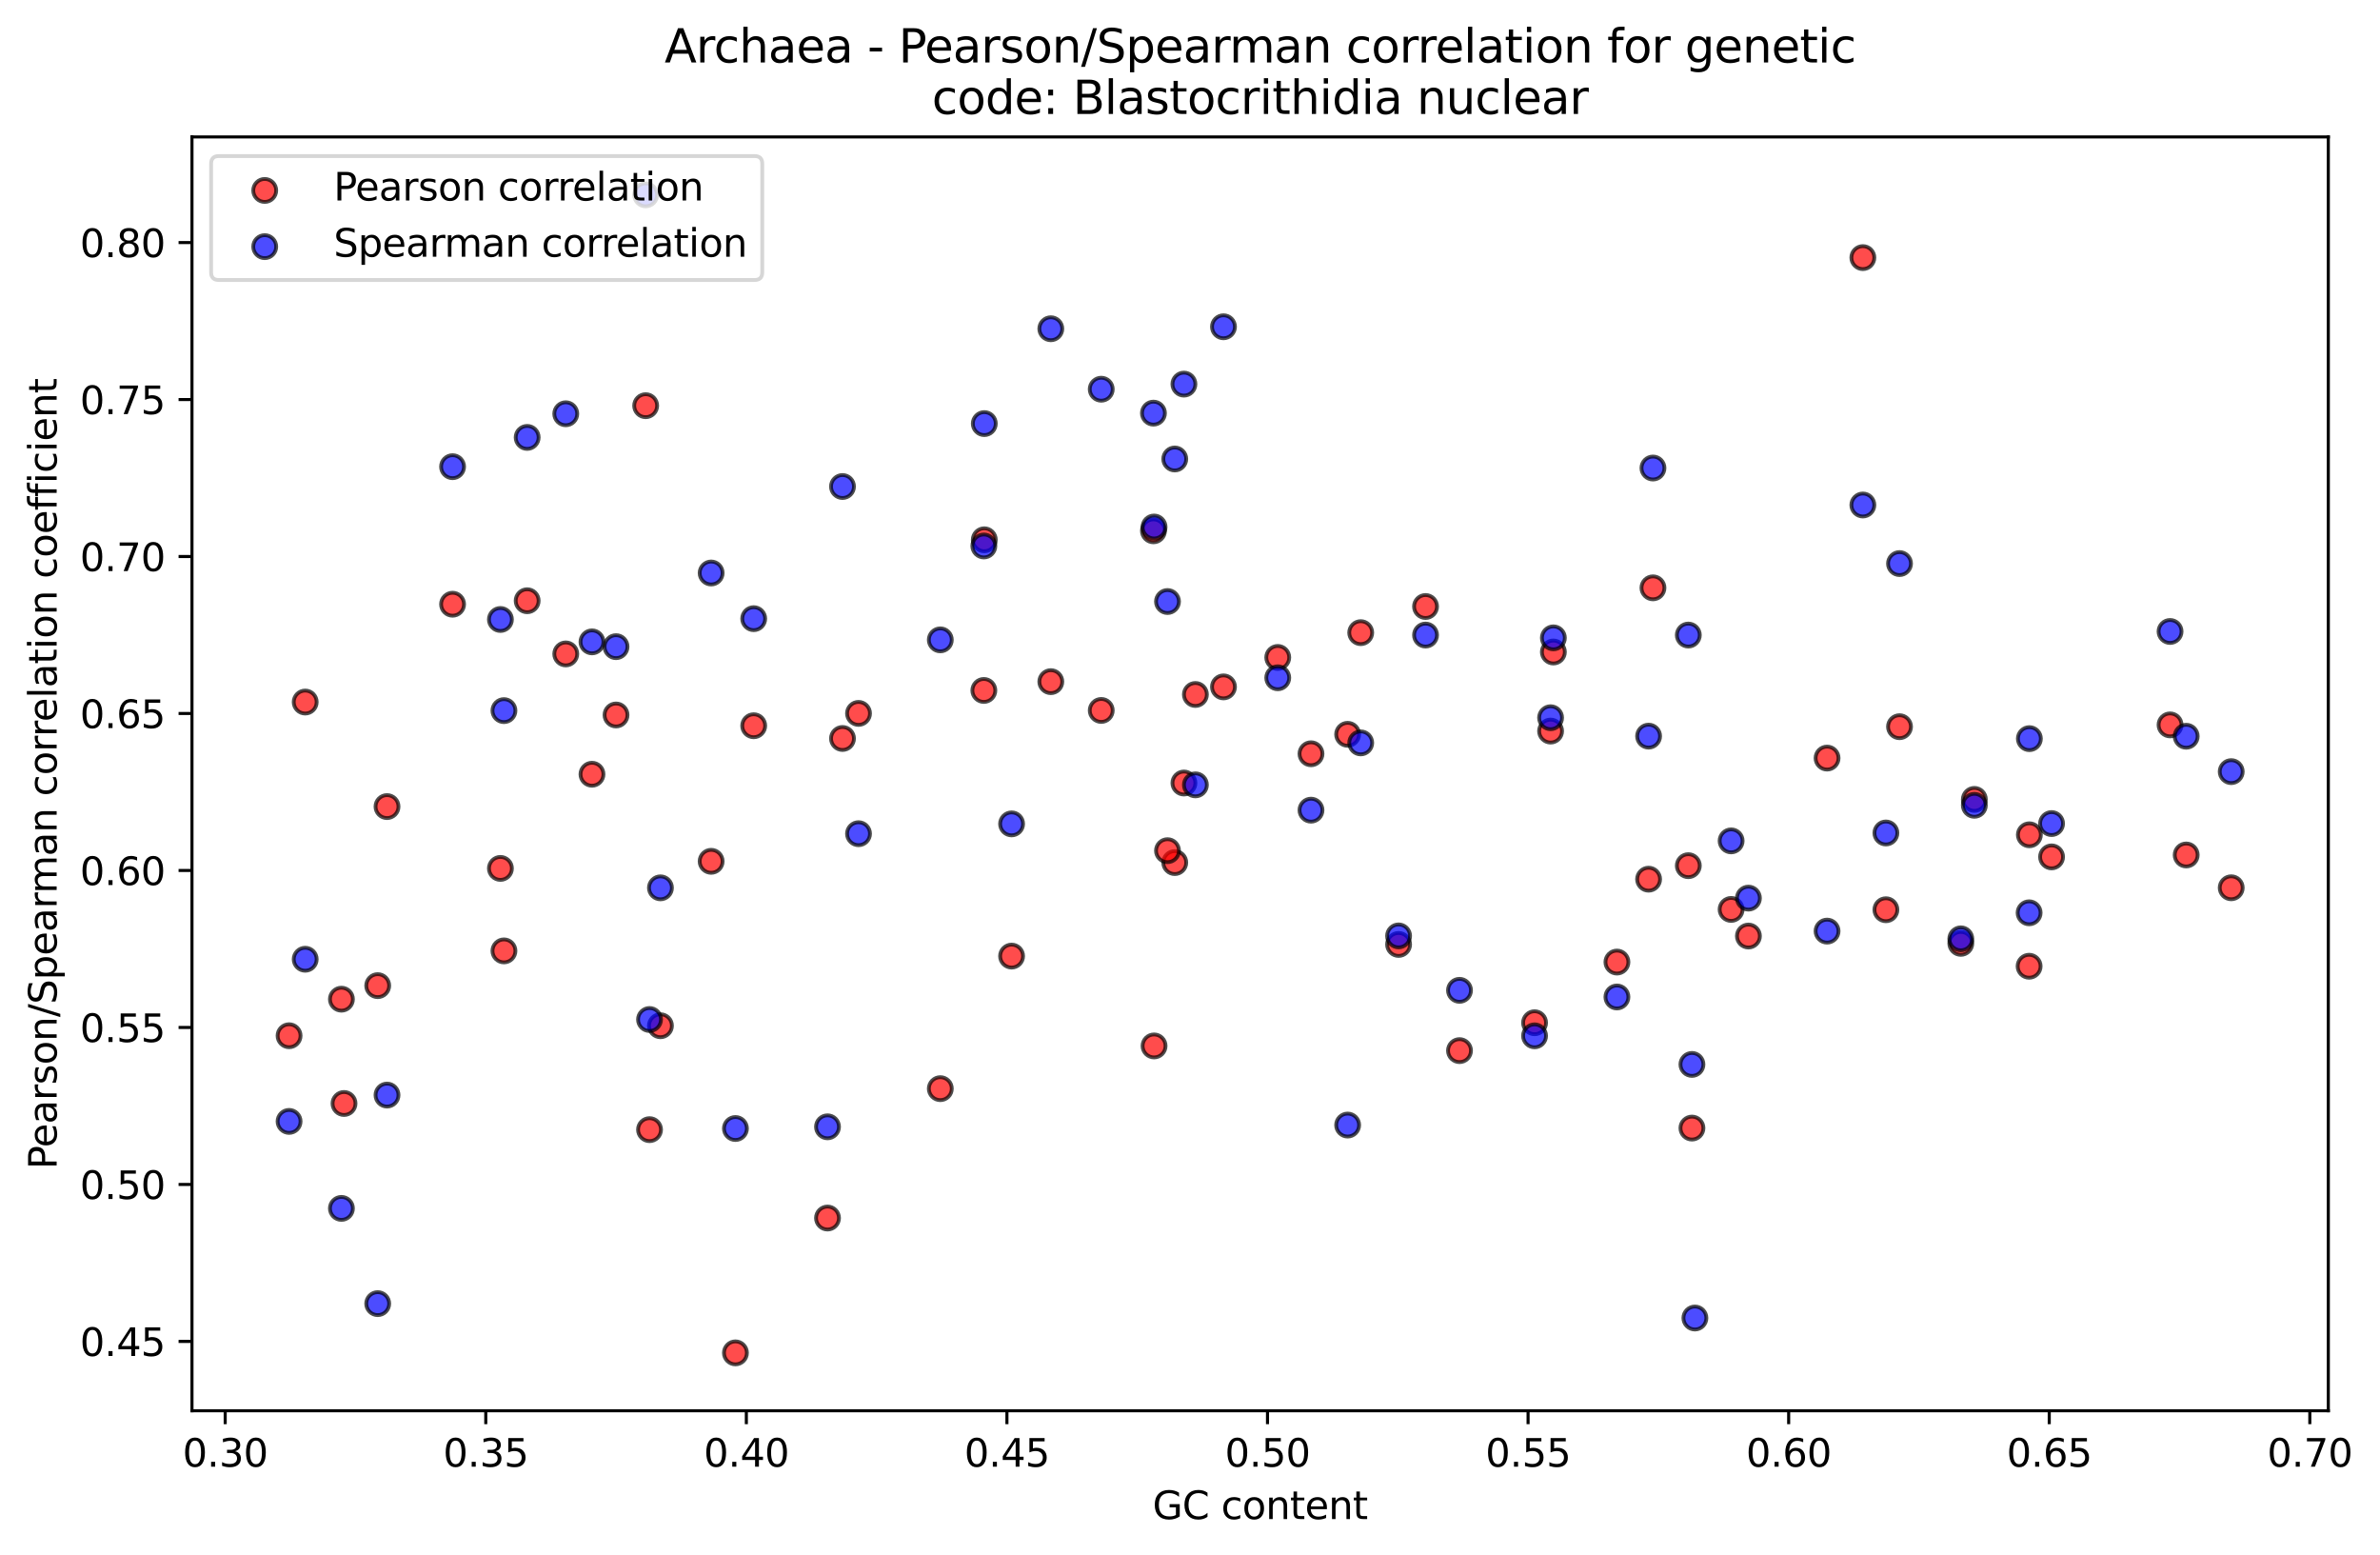 <?xml version="1.0" encoding="utf-8" standalone="no"?>
<!DOCTYPE svg PUBLIC "-//W3C//DTD SVG 1.1//EN"
  "http://www.w3.org/Graphics/SVG/1.1/DTD/svg11.dtd">
<svg xmlns:xlink="http://www.w3.org/1999/xlink" width="621.642pt" height="405.952pt" viewBox="0 0 621.642 405.952" xmlns="http://www.w3.org/2000/svg" version="1.1">
 <defs>
  <style type="text/css">*{stroke-linejoin: round; stroke-linecap: butt}</style>
 </defs>
 <g id="figure_1">
  <g id="patch_1">
   <path d="M 0 405.952 
L 621.642 405.952 
L 621.642 0 
L 0 0 
z
" style="fill: #ffffff"/>
  </g>
  <g id="axes_1">
   <g id="patch_2">
    <path d="M 50.144 368.396 
L 608.144 368.396 
L 608.144 35.755 
L 50.144 35.755 
z
" style="fill: #ffffff"/>
   </g>
   <g id="PathCollection_1">
    <defs>
     <path id="m16f3b0d7e0" d="M 0 3 
C 0.796 3 1.559 2.684 2.121 2.121 
C 2.684 1.559 3 0.796 3 0 
C 3 -0.796 2.684 -1.559 2.121 -2.121 
C 1.559 -2.684 0.796 -3 0 -3 
C -0.796 -3 -1.559 -2.684 -2.121 -2.121 
C -2.684 -1.559 -3 -0.796 -3 0 
C -3 0.796 -2.684 1.559 -2.121 2.121 
C -1.559 2.684 -0.796 3 0 3 
z
" style="stroke: #000000; stroke-opacity: 0.7"/>
    </defs>
    <g clip-path="url(#pdd644b114d)">
     <use xlink:href="#m16f3b0d7e0" x="582.78" y="231.824" style="fill: #ff0000; fill-opacity: 0.7; stroke: #000000; stroke-opacity: 0.7"/>
     <use xlink:href="#m16f3b0d7e0" x="571.021" y="223.26" style="fill: #ff0000; fill-opacity: 0.7; stroke: #000000; stroke-opacity: 0.7"/>
     <use xlink:href="#m16f3b0d7e0" x="566.807" y="189.291" style="fill: #ff0000; fill-opacity: 0.7; stroke: #000000; stroke-opacity: 0.7"/>
     <use xlink:href="#m16f3b0d7e0" x="535.858" y="223.759" style="fill: #ff0000; fill-opacity: 0.7; stroke: #000000; stroke-opacity: 0.7"/>
     <use xlink:href="#m16f3b0d7e0" x="530.06" y="217.989" style="fill: #ff0000; fill-opacity: 0.7; stroke: #000000; stroke-opacity: 0.7"/>
     <use xlink:href="#m16f3b0d7e0" x="529.993" y="252.314" style="fill: #ff0000; fill-opacity: 0.7; stroke: #000000; stroke-opacity: 0.7"/>
     <use xlink:href="#m16f3b0d7e0" x="515.688" y="208.748" style="fill: #ff0000; fill-opacity: 0.7; stroke: #000000; stroke-opacity: 0.7"/>
     <use xlink:href="#m16f3b0d7e0" x="512.152" y="246.337" style="fill: #ff0000; fill-opacity: 0.7; stroke: #000000; stroke-opacity: 0.7"/>
     <use xlink:href="#m16f3b0d7e0" x="496.143" y="189.763" style="fill: #ff0000; fill-opacity: 0.7; stroke: #000000; stroke-opacity: 0.7"/>
     <use xlink:href="#m16f3b0d7e0" x="492.586" y="237.56" style="fill: #ff0000; fill-opacity: 0.7; stroke: #000000; stroke-opacity: 0.7"/>
     <use xlink:href="#m16f3b0d7e0" x="486.568" y="67.271" style="fill: #ff0000; fill-opacity: 0.7; stroke: #000000; stroke-opacity: 0.7"/>
     <use xlink:href="#m16f3b0d7e0" x="477.218" y="197.959" style="fill: #ff0000; fill-opacity: 0.7; stroke: #000000; stroke-opacity: 0.7"/>
     <use xlink:href="#m16f3b0d7e0" x="456.678" y="244.429" style="fill: #ff0000; fill-opacity: 0.7; stroke: #000000; stroke-opacity: 0.7"/>
     <use xlink:href="#m16f3b0d7e0" x="452.159" y="237.476" style="fill: #ff0000; fill-opacity: 0.7; stroke: #000000; stroke-opacity: 0.7"/>
     <use xlink:href="#m16f3b0d7e0" x="441.925" y="294.573" style="fill: #ff0000; fill-opacity: 0.7; stroke: #000000; stroke-opacity: 0.7"/>
     <use xlink:href="#m16f3b0d7e0" x="440.98" y="226.054" style="fill: #ff0000; fill-opacity: 0.7; stroke: #000000; stroke-opacity: 0.7"/>
     <use xlink:href="#m16f3b0d7e0" x="431.744" y="153.501" style="fill: #ff0000; fill-opacity: 0.7; stroke: #000000; stroke-opacity: 0.7"/>
     <use xlink:href="#m16f3b0d7e0" x="430.605" y="229.582" style="fill: #ff0000; fill-opacity: 0.7; stroke: #000000; stroke-opacity: 0.7"/>
     <use xlink:href="#m16f3b0d7e0" x="422.333" y="251.223" style="fill: #ff0000; fill-opacity: 0.7; stroke: #000000; stroke-opacity: 0.7"/>
     <use xlink:href="#m16f3b0d7e0" x="405.733" y="170.257" style="fill: #ff0000; fill-opacity: 0.7; stroke: #000000; stroke-opacity: 0.7"/>
     <use xlink:href="#m16f3b0d7e0" x="405.004" y="190.907" style="fill: #ff0000; fill-opacity: 0.7; stroke: #000000; stroke-opacity: 0.7"/>
     <use xlink:href="#m16f3b0d7e0" x="400.821" y="267.068" style="fill: #ff0000; fill-opacity: 0.7; stroke: #000000; stroke-opacity: 0.7"/>
     <use xlink:href="#m16f3b0d7e0" x="381.214" y="274.348" style="fill: #ff0000; fill-opacity: 0.7; stroke: #000000; stroke-opacity: 0.7"/>
     <use xlink:href="#m16f3b0d7e0" x="372.344" y="158.377" style="fill: #ff0000; fill-opacity: 0.7; stroke: #000000; stroke-opacity: 0.7"/>
     <use xlink:href="#m16f3b0d7e0" x="365.303" y="246.622" style="fill: #ff0000; fill-opacity: 0.7; stroke: #000000; stroke-opacity: 0.7"/>
     <use xlink:href="#m16f3b0d7e0" x="355.411" y="165.207" style="fill: #ff0000; fill-opacity: 0.7; stroke: #000000; stroke-opacity: 0.7"/>
     <use xlink:href="#m16f3b0d7e0" x="351.996" y="191.75" style="fill: #ff0000; fill-opacity: 0.7; stroke: #000000; stroke-opacity: 0.7"/>
     <use xlink:href="#m16f3b0d7e0" x="342.422" y="196.831" style="fill: #ff0000; fill-opacity: 0.7; stroke: #000000; stroke-opacity: 0.7"/>
     <use xlink:href="#m16f3b0d7e0" x="333.741" y="171.68" style="fill: #ff0000; fill-opacity: 0.7; stroke: #000000; stroke-opacity: 0.7"/>
     <use xlink:href="#m16f3b0d7e0" x="319.568" y="179.365" style="fill: #ff0000; fill-opacity: 0.7; stroke: #000000; stroke-opacity: 0.7"/>
     <use xlink:href="#m16f3b0d7e0" x="312.231" y="181.35" style="fill: #ff0000; fill-opacity: 0.7; stroke: #000000; stroke-opacity: 0.7"/>
     <use xlink:href="#m16f3b0d7e0" x="309.233" y="204.467" style="fill: #ff0000; fill-opacity: 0.7; stroke: #000000; stroke-opacity: 0.7"/>
     <use xlink:href="#m16f3b0d7e0" x="306.841" y="225.243" style="fill: #ff0000; fill-opacity: 0.7; stroke: #000000; stroke-opacity: 0.7"/>
     <use xlink:href="#m16f3b0d7e0" x="304.944" y="222.139" style="fill: #ff0000; fill-opacity: 0.7; stroke: #000000; stroke-opacity: 0.7"/>
     <use xlink:href="#m16f3b0d7e0" x="301.436" y="273.124" style="fill: #ff0000; fill-opacity: 0.7; stroke: #000000; stroke-opacity: 0.7"/>
     <use xlink:href="#m16f3b0d7e0" x="301.273" y="138.61" style="fill: #ff0000; fill-opacity: 0.7; stroke: #000000; stroke-opacity: 0.7"/>
     <use xlink:href="#m16f3b0d7e0" x="287.637" y="185.517" style="fill: #ff0000; fill-opacity: 0.7; stroke: #000000; stroke-opacity: 0.7"/>
     <use xlink:href="#m16f3b0d7e0" x="274.466" y="178" style="fill: #ff0000; fill-opacity: 0.7; stroke: #000000; stroke-opacity: 0.7"/>
     <use xlink:href="#m16f3b0d7e0" x="264.221" y="249.665" style="fill: #ff0000; fill-opacity: 0.7; stroke: #000000; stroke-opacity: 0.7"/>
     <use xlink:href="#m16f3b0d7e0" x="257.094" y="140.954" style="fill: #ff0000; fill-opacity: 0.7; stroke: #000000; stroke-opacity: 0.7"/>
     <use xlink:href="#m16f3b0d7e0" x="256.976" y="180.296" style="fill: #ff0000; fill-opacity: 0.7; stroke: #000000; stroke-opacity: 0.7"/>
     <use xlink:href="#m16f3b0d7e0" x="245.604" y="284.28" style="fill: #ff0000; fill-opacity: 0.7; stroke: #000000; stroke-opacity: 0.7"/>
     <use xlink:href="#m16f3b0d7e0" x="224.241" y="186.29" style="fill: #ff0000; fill-opacity: 0.7; stroke: #000000; stroke-opacity: 0.7"/>
     <use xlink:href="#m16f3b0d7e0" x="220.056" y="192.839" style="fill: #ff0000; fill-opacity: 0.7; stroke: #000000; stroke-opacity: 0.7"/>
     <use xlink:href="#m16f3b0d7e0" x="216.141" y="318.065" style="fill: #ff0000; fill-opacity: 0.7; stroke: #000000; stroke-opacity: 0.7"/>
     <use xlink:href="#m16f3b0d7e0" x="196.864" y="189.512" style="fill: #ff0000; fill-opacity: 0.7; stroke: #000000; stroke-opacity: 0.7"/>
     <use xlink:href="#m16f3b0d7e0" x="192.091" y="353.276" style="fill: #ff0000; fill-opacity: 0.7; stroke: #000000; stroke-opacity: 0.7"/>
     <use xlink:href="#m16f3b0d7e0" x="185.748" y="224.914" style="fill: #ff0000; fill-opacity: 0.7; stroke: #000000; stroke-opacity: 0.7"/>
     <use xlink:href="#m16f3b0d7e0" x="172.505" y="267.849" style="fill: #ff0000; fill-opacity: 0.7; stroke: #000000; stroke-opacity: 0.7"/>
     <use xlink:href="#m16f3b0d7e0" x="169.654" y="294.986" style="fill: #ff0000; fill-opacity: 0.7; stroke: #000000; stroke-opacity: 0.7"/>
     <use xlink:href="#m16f3b0d7e0" x="168.645" y="105.937" style="fill: #ff0000; fill-opacity: 0.7; stroke: #000000; stroke-opacity: 0.7"/>
     <use xlink:href="#m16f3b0d7e0" x="160.902" y="186.703" style="fill: #ff0000; fill-opacity: 0.7; stroke: #000000; stroke-opacity: 0.7"/>
     <use xlink:href="#m16f3b0d7e0" x="154.622" y="202.178" style="fill: #ff0000; fill-opacity: 0.7; stroke: #000000; stroke-opacity: 0.7"/>
     <use xlink:href="#m16f3b0d7e0" x="147.773" y="170.759" style="fill: #ff0000; fill-opacity: 0.7; stroke: #000000; stroke-opacity: 0.7"/>
     <use xlink:href="#m16f3b0d7e0" x="137.694" y="156.872" style="fill: #ff0000; fill-opacity: 0.7; stroke: #000000; stroke-opacity: 0.7"/>
     <use xlink:href="#m16f3b0d7e0" x="131.626" y="248.307" style="fill: #ff0000; fill-opacity: 0.7; stroke: #000000; stroke-opacity: 0.7"/>
     <use xlink:href="#m16f3b0d7e0" x="130.706" y="226.768" style="fill: #ff0000; fill-opacity: 0.7; stroke: #000000; stroke-opacity: 0.7"/>
     <use xlink:href="#m16f3b0d7e0" x="118.21" y="157.781" style="fill: #ff0000; fill-opacity: 0.7; stroke: #000000; stroke-opacity: 0.7"/>
     <use xlink:href="#m16f3b0d7e0" x="101.087" y="210.624" style="fill: #ff0000; fill-opacity: 0.7; stroke: #000000; stroke-opacity: 0.7"/>
     <use xlink:href="#m16f3b0d7e0" x="98.656" y="257.38" style="fill: #ff0000; fill-opacity: 0.7; stroke: #000000; stroke-opacity: 0.7"/>
     <use xlink:href="#m16f3b0d7e0" x="89.857" y="288.153" style="fill: #ff0000; fill-opacity: 0.7; stroke: #000000; stroke-opacity: 0.7"/>
     <use xlink:href="#m16f3b0d7e0" x="89.176" y="260.916" style="fill: #ff0000; fill-opacity: 0.7; stroke: #000000; stroke-opacity: 0.7"/>
     <use xlink:href="#m16f3b0d7e0" x="79.717" y="183.325" style="fill: #ff0000; fill-opacity: 0.7; stroke: #000000; stroke-opacity: 0.7"/>
     <use xlink:href="#m16f3b0d7e0" x="75.507" y="270.462" style="fill: #ff0000; fill-opacity: 0.7; stroke: #000000; stroke-opacity: 0.7"/>
    </g>
   </g>
   <g id="PathCollection_2">
    <defs>
     <path id="m2b8f8d9538" d="M 0 3 
C 0.796 3 1.559 2.684 2.121 2.121 
C 2.684 1.559 3 0.796 3 0 
C 3 -0.796 2.684 -1.559 2.121 -2.121 
C 1.559 -2.684 0.796 -3 0 -3 
C -0.796 -3 -1.559 -2.684 -2.121 -2.121 
C -2.684 -1.559 -3 -0.796 -3 0 
C -3 0.796 -2.684 1.559 -2.121 2.121 
C -1.559 2.684 -0.796 3 0 3 
z
" style="stroke: #000000; stroke-opacity: 0.7"/>
    </defs>
    <g clip-path="url(#pdd644b114d)">
     <use xlink:href="#m2b8f8d9538" x="582.78" y="201.497" style="fill: #0000ff; fill-opacity: 0.7; stroke: #000000; stroke-opacity: 0.7"/>
     <use xlink:href="#m2b8f8d9538" x="571.021" y="192.256" style="fill: #0000ff; fill-opacity: 0.7; stroke: #000000; stroke-opacity: 0.7"/>
     <use xlink:href="#m2b8f8d9538" x="566.807" y="164.897" style="fill: #0000ff; fill-opacity: 0.7; stroke: #000000; stroke-opacity: 0.7"/>
     <use xlink:href="#m2b8f8d9538" x="535.858" y="215.058" style="fill: #0000ff; fill-opacity: 0.7; stroke: #000000; stroke-opacity: 0.7"/>
     <use xlink:href="#m2b8f8d9538" x="530.06" y="192.882" style="fill: #0000ff; fill-opacity: 0.7; stroke: #000000; stroke-opacity: 0.7"/>
     <use xlink:href="#m2b8f8d9538" x="529.993" y="238.36" style="fill: #0000ff; fill-opacity: 0.7; stroke: #000000; stroke-opacity: 0.7"/>
     <use xlink:href="#m2b8f8d9538" x="515.688" y="210.283" style="fill: #0000ff; fill-opacity: 0.7; stroke: #000000; stroke-opacity: 0.7"/>
     <use xlink:href="#m2b8f8d9538" x="512.152" y="245.158" style="fill: #0000ff; fill-opacity: 0.7; stroke: #000000; stroke-opacity: 0.7"/>
     <use xlink:href="#m2b8f8d9538" x="496.143" y="147.164" style="fill: #0000ff; fill-opacity: 0.7; stroke: #000000; stroke-opacity: 0.7"/>
     <use xlink:href="#m2b8f8d9538" x="492.586" y="217.516" style="fill: #0000ff; fill-opacity: 0.7; stroke: #000000; stroke-opacity: 0.7"/>
     <use xlink:href="#m2b8f8d9538" x="486.568" y="131.869" style="fill: #0000ff; fill-opacity: 0.7; stroke: #000000; stroke-opacity: 0.7"/>
     <use xlink:href="#m2b8f8d9538" x="477.218" y="243.142" style="fill: #0000ff; fill-opacity: 0.7; stroke: #000000; stroke-opacity: 0.7"/>
     <use xlink:href="#m2b8f8d9538" x="456.678" y="234.526" style="fill: #0000ff; fill-opacity: 0.7; stroke: #000000; stroke-opacity: 0.7"/>
     <use xlink:href="#m2b8f8d9538" x="452.159" y="219.576" style="fill: #0000ff; fill-opacity: 0.7; stroke: #000000; stroke-opacity: 0.7"/>
     <use xlink:href="#m2b8f8d9538" x="442.699" y="344.172" style="fill: #0000ff; fill-opacity: 0.7; stroke: #000000; stroke-opacity: 0.7"/>
     <use xlink:href="#m2b8f8d9538" x="441.925" y="277.951" style="fill: #0000ff; fill-opacity: 0.7; stroke: #000000; stroke-opacity: 0.7"/>
     <use xlink:href="#m2b8f8d9538" x="440.98" y="165.835" style="fill: #0000ff; fill-opacity: 0.7; stroke: #000000; stroke-opacity: 0.7"/>
     <use xlink:href="#m2b8f8d9538" x="431.744" y="122.217" style="fill: #0000ff; fill-opacity: 0.7; stroke: #000000; stroke-opacity: 0.7"/>
     <use xlink:href="#m2b8f8d9538" x="430.605" y="192.227" style="fill: #0000ff; fill-opacity: 0.7; stroke: #000000; stroke-opacity: 0.7"/>
     <use xlink:href="#m2b8f8d9538" x="422.333" y="260.34" style="fill: #0000ff; fill-opacity: 0.7; stroke: #000000; stroke-opacity: 0.7"/>
     <use xlink:href="#m2b8f8d9538" x="405.733" y="166.565" style="fill: #0000ff; fill-opacity: 0.7; stroke: #000000; stroke-opacity: 0.7"/>
     <use xlink:href="#m2b8f8d9538" x="405.004" y="187.42" style="fill: #0000ff; fill-opacity: 0.7; stroke: #000000; stroke-opacity: 0.7"/>
     <use xlink:href="#m2b8f8d9538" x="400.821" y="270.486" style="fill: #0000ff; fill-opacity: 0.7; stroke: #000000; stroke-opacity: 0.7"/>
     <use xlink:href="#m2b8f8d9538" x="381.214" y="258.604" style="fill: #0000ff; fill-opacity: 0.7; stroke: #000000; stroke-opacity: 0.7"/>
     <use xlink:href="#m2b8f8d9538" x="372.344" y="165.835" style="fill: #0000ff; fill-opacity: 0.7; stroke: #000000; stroke-opacity: 0.7"/>
     <use xlink:href="#m2b8f8d9538" x="365.303" y="244.396" style="fill: #0000ff; fill-opacity: 0.7; stroke: #000000; stroke-opacity: 0.7"/>
     <use xlink:href="#m2b8f8d9538" x="355.411" y="193.989" style="fill: #0000ff; fill-opacity: 0.7; stroke: #000000; stroke-opacity: 0.7"/>
     <use xlink:href="#m2b8f8d9538" x="351.996" y="293.786" style="fill: #0000ff; fill-opacity: 0.7; stroke: #000000; stroke-opacity: 0.7"/>
     <use xlink:href="#m2b8f8d9538" x="342.422" y="211.558" style="fill: #0000ff; fill-opacity: 0.7; stroke: #000000; stroke-opacity: 0.7"/>
     <use xlink:href="#m2b8f8d9538" x="333.741" y="176.989" style="fill: #0000ff; fill-opacity: 0.7; stroke: #000000; stroke-opacity: 0.7"/>
     <use xlink:href="#m2b8f8d9538" x="319.568" y="85.33" style="fill: #0000ff; fill-opacity: 0.7; stroke: #000000; stroke-opacity: 0.7"/>
     <use xlink:href="#m2b8f8d9538" x="312.231" y="204.949" style="fill: #0000ff; fill-opacity: 0.7; stroke: #000000; stroke-opacity: 0.7"/>
     <use xlink:href="#m2b8f8d9538" x="309.233" y="100.303" style="fill: #0000ff; fill-opacity: 0.7; stroke: #000000; stroke-opacity: 0.7"/>
     <use xlink:href="#m2b8f8d9538" x="306.841" y="119.852" style="fill: #0000ff; fill-opacity: 0.7; stroke: #000000; stroke-opacity: 0.7"/>
     <use xlink:href="#m2b8f8d9538" x="304.944" y="157.077" style="fill: #0000ff; fill-opacity: 0.7; stroke: #000000; stroke-opacity: 0.7"/>
     <use xlink:href="#m2b8f8d9538" x="301.436" y="137.621" style="fill: #0000ff; fill-opacity: 0.7; stroke: #000000; stroke-opacity: 0.7"/>
     <use xlink:href="#m2b8f8d9538" x="301.273" y="107.882" style="fill: #0000ff; fill-opacity: 0.7; stroke: #000000; stroke-opacity: 0.7"/>
     <use xlink:href="#m2b8f8d9538" x="287.637" y="101.635" style="fill: #0000ff; fill-opacity: 0.7; stroke: #000000; stroke-opacity: 0.7"/>
     <use xlink:href="#m2b8f8d9538" x="274.466" y="85.845" style="fill: #0000ff; fill-opacity: 0.7; stroke: #000000; stroke-opacity: 0.7"/>
     <use xlink:href="#m2b8f8d9538" x="264.221" y="215.138" style="fill: #0000ff; fill-opacity: 0.7; stroke: #000000; stroke-opacity: 0.7"/>
     <use xlink:href="#m2b8f8d9538" x="257.094" y="110.613" style="fill: #0000ff; fill-opacity: 0.7; stroke: #000000; stroke-opacity: 0.7"/>
     <use xlink:href="#m2b8f8d9538" x="256.976" y="142.565" style="fill: #0000ff; fill-opacity: 0.7; stroke: #000000; stroke-opacity: 0.7"/>
     <use xlink:href="#m2b8f8d9538" x="245.604" y="167.086" style="fill: #0000ff; fill-opacity: 0.7; stroke: #000000; stroke-opacity: 0.7"/>
     <use xlink:href="#m2b8f8d9538" x="224.241" y="217.705" style="fill: #0000ff; fill-opacity: 0.7; stroke: #000000; stroke-opacity: 0.7"/>
     <use xlink:href="#m2b8f8d9538" x="220.056" y="127.046" style="fill: #0000ff; fill-opacity: 0.7; stroke: #000000; stroke-opacity: 0.7"/>
     <use xlink:href="#m2b8f8d9538" x="216.141" y="294.244" style="fill: #0000ff; fill-opacity: 0.7; stroke: #000000; stroke-opacity: 0.7"/>
     <use xlink:href="#m2b8f8d9538" x="196.864" y="161.553" style="fill: #0000ff; fill-opacity: 0.7; stroke: #000000; stroke-opacity: 0.7"/>
     <use xlink:href="#m2b8f8d9538" x="192.091" y="294.686" style="fill: #0000ff; fill-opacity: 0.7; stroke: #000000; stroke-opacity: 0.7"/>
     <use xlink:href="#m2b8f8d9538" x="185.748" y="149.628" style="fill: #0000ff; fill-opacity: 0.7; stroke: #000000; stroke-opacity: 0.7"/>
     <use xlink:href="#m2b8f8d9538" x="172.505" y="231.84" style="fill: #0000ff; fill-opacity: 0.7; stroke: #000000; stroke-opacity: 0.7"/>
     <use xlink:href="#m2b8f8d9538" x="169.654" y="266.222" style="fill: #0000ff; fill-opacity: 0.7; stroke: #000000; stroke-opacity: 0.7"/>
     <use xlink:href="#m2b8f8d9538" x="168.645" y="50.876" style="fill: #0000ff; fill-opacity: 0.7; stroke: #000000; stroke-opacity: 0.7"/>
     <use xlink:href="#m2b8f8d9538" x="160.902" y="168.862" style="fill: #0000ff; fill-opacity: 0.7; stroke: #000000; stroke-opacity: 0.7"/>
     <use xlink:href="#m2b8f8d9538" x="154.622" y="167.61" style="fill: #0000ff; fill-opacity: 0.7; stroke: #000000; stroke-opacity: 0.7"/>
     <use xlink:href="#m2b8f8d9538" x="147.773" y="108.047" style="fill: #0000ff; fill-opacity: 0.7; stroke: #000000; stroke-opacity: 0.7"/>
     <use xlink:href="#m2b8f8d9538" x="137.694" y="114.221" style="fill: #0000ff; fill-opacity: 0.7; stroke: #000000; stroke-opacity: 0.7"/>
     <use xlink:href="#m2b8f8d9538" x="131.626" y="185.565" style="fill: #0000ff; fill-opacity: 0.7; stroke: #000000; stroke-opacity: 0.7"/>
     <use xlink:href="#m2b8f8d9538" x="130.706" y="161.764" style="fill: #0000ff; fill-opacity: 0.7; stroke: #000000; stroke-opacity: 0.7"/>
     <use xlink:href="#m2b8f8d9538" x="118.21" y="121.866" style="fill: #0000ff; fill-opacity: 0.7; stroke: #000000; stroke-opacity: 0.7"/>
     <use xlink:href="#m2b8f8d9538" x="101.087" y="285.958" style="fill: #0000ff; fill-opacity: 0.7; stroke: #000000; stroke-opacity: 0.7"/>
     <use xlink:href="#m2b8f8d9538" x="98.656" y="340.415" style="fill: #0000ff; fill-opacity: 0.7; stroke: #000000; stroke-opacity: 0.7"/>
     <use xlink:href="#m2b8f8d9538" x="89.176" y="315.547" style="fill: #0000ff; fill-opacity: 0.7; stroke: #000000; stroke-opacity: 0.7"/>
     <use xlink:href="#m2b8f8d9538" x="79.717" y="250.486" style="fill: #0000ff; fill-opacity: 0.7; stroke: #000000; stroke-opacity: 0.7"/>
     <use xlink:href="#m2b8f8d9538" x="75.507" y="292.831" style="fill: #0000ff; fill-opacity: 0.7; stroke: #000000; stroke-opacity: 0.7"/>
    </g>
   </g>
   <g id="matplotlib.axis_1">
    <g id="xtick_1">
     <g id="line2d_1">
      <defs>
       <path id="mdc212c8283" d="M 0 0 
L 0 3.5 
" style="stroke: #000000; stroke-width: 0.8"/>
      </defs>
      <g>
       <use xlink:href="#mdc212c8283" x="58.819" y="368.396" style="stroke: #000000; stroke-width: 0.8"/>
      </g>
     </g>
     <g id="text_1">
      <!-- 0.30 -->
      <g transform="translate(47.686 382.994) scale(0.1 -0.1)">
       <defs>
        <path id="DejaVuSans-30" d="M 2034 4250 
Q 1547 4250 1301 3770 
Q 1056 3291 1056 2328 
Q 1056 1369 1301 889 
Q 1547 409 2034 409 
Q 2525 409 2770 889 
Q 3016 1369 3016 2328 
Q 3016 3291 2770 3770 
Q 2525 4250 2034 4250 
z
M 2034 4750 
Q 2819 4750 3233 4129 
Q 3647 3509 3647 2328 
Q 3647 1150 3233 529 
Q 2819 -91 2034 -91 
Q 1250 -91 836 529 
Q 422 1150 422 2328 
Q 422 3509 836 4129 
Q 1250 4750 2034 4750 
z
" transform="scale(0.016)"/>
        <path id="DejaVuSans-2e" d="M 684 794 
L 1344 794 
L 1344 0 
L 684 0 
L 684 794 
z
" transform="scale(0.016)"/>
        <path id="DejaVuSans-33" d="M 2597 2516 
Q 3050 2419 3304 2112 
Q 3559 1806 3559 1356 
Q 3559 666 3084 287 
Q 2609 -91 1734 -91 
Q 1441 -91 1130 -33 
Q 819 25 488 141 
L 488 750 
Q 750 597 1062 519 
Q 1375 441 1716 441 
Q 2309 441 2620 675 
Q 2931 909 2931 1356 
Q 2931 1769 2642 2001 
Q 2353 2234 1838 2234 
L 1294 2234 
L 1294 2753 
L 1863 2753 
Q 2328 2753 2575 2939 
Q 2822 3125 2822 3475 
Q 2822 3834 2567 4026 
Q 2313 4219 1838 4219 
Q 1578 4219 1281 4162 
Q 984 4106 628 3988 
L 628 4550 
Q 988 4650 1302 4700 
Q 1616 4750 1894 4750 
Q 2613 4750 3031 4423 
Q 3450 4097 3450 3541 
Q 3450 3153 3228 2886 
Q 3006 2619 2597 2516 
z
" transform="scale(0.016)"/>
       </defs>
       <use xlink:href="#DejaVuSans-30"/>
       <use xlink:href="#DejaVuSans-2e" x="63.623"/>
       <use xlink:href="#DejaVuSans-33" x="95.41"/>
       <use xlink:href="#DejaVuSans-30" x="159.033"/>
      </g>
     </g>
    </g>
    <g id="xtick_2">
     <g id="line2d_2">
      <g>
       <use xlink:href="#mdc212c8283" x="126.88" y="368.396" style="stroke: #000000; stroke-width: 0.8"/>
      </g>
     </g>
     <g id="text_2">
      <!-- 0.35 -->
      <g transform="translate(115.747 382.994) scale(0.1 -0.1)">
       <defs>
        <path id="DejaVuSans-35" d="M 691 4666 
L 3169 4666 
L 3169 4134 
L 1269 4134 
L 1269 2991 
Q 1406 3038 1543 3061 
Q 1681 3084 1819 3084 
Q 2600 3084 3056 2656 
Q 3513 2228 3513 1497 
Q 3513 744 3044 326 
Q 2575 -91 1722 -91 
Q 1428 -91 1123 -41 
Q 819 9 494 109 
L 494 744 
Q 775 591 1075 516 
Q 1375 441 1709 441 
Q 2250 441 2565 725 
Q 2881 1009 2881 1497 
Q 2881 1984 2565 2268 
Q 2250 2553 1709 2553 
Q 1456 2553 1204 2497 
Q 953 2441 691 2322 
L 691 4666 
z
" transform="scale(0.016)"/>
       </defs>
       <use xlink:href="#DejaVuSans-30"/>
       <use xlink:href="#DejaVuSans-2e" x="63.623"/>
       <use xlink:href="#DejaVuSans-33" x="95.41"/>
       <use xlink:href="#DejaVuSans-35" x="159.033"/>
      </g>
     </g>
    </g>
    <g id="xtick_3">
     <g id="line2d_3">
      <g>
       <use xlink:href="#mdc212c8283" x="194.941" y="368.396" style="stroke: #000000; stroke-width: 0.8"/>
      </g>
     </g>
     <g id="text_3">
      <!-- 0.40 -->
      <g transform="translate(183.809 382.994) scale(0.1 -0.1)">
       <defs>
        <path id="DejaVuSans-34" d="M 2419 4116 
L 825 1625 
L 2419 1625 
L 2419 4116 
z
M 2253 4666 
L 3047 4666 
L 3047 1625 
L 3713 1625 
L 3713 1100 
L 3047 1100 
L 3047 0 
L 2419 0 
L 2419 1100 
L 313 1100 
L 313 1709 
L 2253 4666 
z
" transform="scale(0.016)"/>
       </defs>
       <use xlink:href="#DejaVuSans-30"/>
       <use xlink:href="#DejaVuSans-2e" x="63.623"/>
       <use xlink:href="#DejaVuSans-34" x="95.41"/>
       <use xlink:href="#DejaVuSans-30" x="159.033"/>
      </g>
     </g>
    </g>
    <g id="xtick_4">
     <g id="line2d_4">
      <g>
       <use xlink:href="#mdc212c8283" x="263.003" y="368.396" style="stroke: #000000; stroke-width: 0.8"/>
      </g>
     </g>
     <g id="text_4">
      <!-- 0.45 -->
      <g transform="translate(251.87 382.994) scale(0.1 -0.1)">
       <use xlink:href="#DejaVuSans-30"/>
       <use xlink:href="#DejaVuSans-2e" x="63.623"/>
       <use xlink:href="#DejaVuSans-34" x="95.41"/>
       <use xlink:href="#DejaVuSans-35" x="159.033"/>
      </g>
     </g>
    </g>
    <g id="xtick_5">
     <g id="line2d_5">
      <g>
       <use xlink:href="#mdc212c8283" x="331.064" y="368.396" style="stroke: #000000; stroke-width: 0.8"/>
      </g>
     </g>
     <g id="text_5">
      <!-- 0.50 -->
      <g transform="translate(319.931 382.994) scale(0.1 -0.1)">
       <use xlink:href="#DejaVuSans-30"/>
       <use xlink:href="#DejaVuSans-2e" x="63.623"/>
       <use xlink:href="#DejaVuSans-35" x="95.41"/>
       <use xlink:href="#DejaVuSans-30" x="159.033"/>
      </g>
     </g>
    </g>
    <g id="xtick_6">
     <g id="line2d_6">
      <g>
       <use xlink:href="#mdc212c8283" x="399.125" y="368.396" style="stroke: #000000; stroke-width: 0.8"/>
      </g>
     </g>
     <g id="text_6">
      <!-- 0.55 -->
      <g transform="translate(387.993 382.994) scale(0.1 -0.1)">
       <use xlink:href="#DejaVuSans-30"/>
       <use xlink:href="#DejaVuSans-2e" x="63.623"/>
       <use xlink:href="#DejaVuSans-35" x="95.41"/>
       <use xlink:href="#DejaVuSans-35" x="159.033"/>
      </g>
     </g>
    </g>
    <g id="xtick_7">
     <g id="line2d_7">
      <g>
       <use xlink:href="#mdc212c8283" x="467.187" y="368.396" style="stroke: #000000; stroke-width: 0.8"/>
      </g>
     </g>
     <g id="text_7">
      <!-- 0.60 -->
      <g transform="translate(456.054 382.994) scale(0.1 -0.1)">
       <defs>
        <path id="DejaVuSans-36" d="M 2113 2584 
Q 1688 2584 1439 2293 
Q 1191 2003 1191 1497 
Q 1191 994 1439 701 
Q 1688 409 2113 409 
Q 2538 409 2786 701 
Q 3034 994 3034 1497 
Q 3034 2003 2786 2293 
Q 2538 2584 2113 2584 
z
M 3366 4563 
L 3366 3988 
Q 3128 4100 2886 4159 
Q 2644 4219 2406 4219 
Q 1781 4219 1451 3797 
Q 1122 3375 1075 2522 
Q 1259 2794 1537 2939 
Q 1816 3084 2150 3084 
Q 2853 3084 3261 2657 
Q 3669 2231 3669 1497 
Q 3669 778 3244 343 
Q 2819 -91 2113 -91 
Q 1303 -91 875 529 
Q 447 1150 447 2328 
Q 447 3434 972 4092 
Q 1497 4750 2381 4750 
Q 2619 4750 2861 4703 
Q 3103 4656 3366 4563 
z
" transform="scale(0.016)"/>
       </defs>
       <use xlink:href="#DejaVuSans-30"/>
       <use xlink:href="#DejaVuSans-2e" x="63.623"/>
       <use xlink:href="#DejaVuSans-36" x="95.41"/>
       <use xlink:href="#DejaVuSans-30" x="159.033"/>
      </g>
     </g>
    </g>
    <g id="xtick_8">
     <g id="line2d_8">
      <g>
       <use xlink:href="#mdc212c8283" x="535.248" y="368.396" style="stroke: #000000; stroke-width: 0.8"/>
      </g>
     </g>
     <g id="text_8">
      <!-- 0.65 -->
      <g transform="translate(524.115 382.994) scale(0.1 -0.1)">
       <use xlink:href="#DejaVuSans-30"/>
       <use xlink:href="#DejaVuSans-2e" x="63.623"/>
       <use xlink:href="#DejaVuSans-36" x="95.41"/>
       <use xlink:href="#DejaVuSans-35" x="159.033"/>
      </g>
     </g>
    </g>
    <g id="xtick_9">
     <g id="line2d_9">
      <g>
       <use xlink:href="#mdc212c8283" x="603.309" y="368.396" style="stroke: #000000; stroke-width: 0.8"/>
      </g>
     </g>
     <g id="text_9">
      <!-- 0.70 -->
      <g transform="translate(592.176 382.994) scale(0.1 -0.1)">
       <defs>
        <path id="DejaVuSans-37" d="M 525 4666 
L 3525 4666 
L 3525 4397 
L 1831 0 
L 1172 0 
L 2766 4134 
L 525 4134 
L 525 4666 
z
" transform="scale(0.016)"/>
       </defs>
       <use xlink:href="#DejaVuSans-30"/>
       <use xlink:href="#DejaVuSans-2e" x="63.623"/>
       <use xlink:href="#DejaVuSans-37" x="95.41"/>
       <use xlink:href="#DejaVuSans-30" x="159.033"/>
      </g>
     </g>
    </g>
    <g id="text_10">
     <!-- GC content -->
     <g transform="translate(301.046 396.672) scale(0.1 -0.1)">
      <defs>
       <path id="DejaVuSans-47" d="M 3809 666 
L 3809 1919 
L 2778 1919 
L 2778 2438 
L 4434 2438 
L 4434 434 
Q 4069 175 3628 42 
Q 3188 -91 2688 -91 
Q 1594 -91 976 548 
Q 359 1188 359 2328 
Q 359 3472 976 4111 
Q 1594 4750 2688 4750 
Q 3144 4750 3555 4637 
Q 3966 4525 4313 4306 
L 4313 3634 
Q 3963 3931 3569 4081 
Q 3175 4231 2741 4231 
Q 1884 4231 1454 3753 
Q 1025 3275 1025 2328 
Q 1025 1384 1454 906 
Q 1884 428 2741 428 
Q 3075 428 3337 486 
Q 3600 544 3809 666 
z
" transform="scale(0.016)"/>
       <path id="DejaVuSans-43" d="M 4122 4306 
L 4122 3641 
Q 3803 3938 3442 4084 
Q 3081 4231 2675 4231 
Q 1875 4231 1450 3742 
Q 1025 3253 1025 2328 
Q 1025 1406 1450 917 
Q 1875 428 2675 428 
Q 3081 428 3442 575 
Q 3803 722 4122 1019 
L 4122 359 
Q 3791 134 3420 21 
Q 3050 -91 2638 -91 
Q 1578 -91 968 557 
Q 359 1206 359 2328 
Q 359 3453 968 4101 
Q 1578 4750 2638 4750 
Q 3056 4750 3426 4639 
Q 3797 4528 4122 4306 
z
" transform="scale(0.016)"/>
       <path id="DejaVuSans-20" transform="scale(0.016)"/>
       <path id="DejaVuSans-63" d="M 3122 3366 
L 3122 2828 
Q 2878 2963 2633 3030 
Q 2388 3097 2138 3097 
Q 1578 3097 1268 2742 
Q 959 2388 959 1747 
Q 959 1106 1268 751 
Q 1578 397 2138 397 
Q 2388 397 2633 464 
Q 2878 531 3122 666 
L 3122 134 
Q 2881 22 2623 -34 
Q 2366 -91 2075 -91 
Q 1284 -91 818 406 
Q 353 903 353 1747 
Q 353 2603 823 3093 
Q 1294 3584 2113 3584 
Q 2378 3584 2631 3529 
Q 2884 3475 3122 3366 
z
" transform="scale(0.016)"/>
       <path id="DejaVuSans-6f" d="M 1959 3097 
Q 1497 3097 1228 2736 
Q 959 2375 959 1747 
Q 959 1119 1226 758 
Q 1494 397 1959 397 
Q 2419 397 2687 759 
Q 2956 1122 2956 1747 
Q 2956 2369 2687 2733 
Q 2419 3097 1959 3097 
z
M 1959 3584 
Q 2709 3584 3137 3096 
Q 3566 2609 3566 1747 
Q 3566 888 3137 398 
Q 2709 -91 1959 -91 
Q 1206 -91 779 398 
Q 353 888 353 1747 
Q 353 2609 779 3096 
Q 1206 3584 1959 3584 
z
" transform="scale(0.016)"/>
       <path id="DejaVuSans-6e" d="M 3513 2113 
L 3513 0 
L 2938 0 
L 2938 2094 
Q 2938 2591 2744 2837 
Q 2550 3084 2163 3084 
Q 1697 3084 1428 2787 
Q 1159 2491 1159 1978 
L 1159 0 
L 581 0 
L 581 3500 
L 1159 3500 
L 1159 2956 
Q 1366 3272 1645 3428 
Q 1925 3584 2291 3584 
Q 2894 3584 3203 3211 
Q 3513 2838 3513 2113 
z
" transform="scale(0.016)"/>
       <path id="DejaVuSans-74" d="M 1172 4494 
L 1172 3500 
L 2356 3500 
L 2356 3053 
L 1172 3053 
L 1172 1153 
Q 1172 725 1289 603 
Q 1406 481 1766 481 
L 2356 481 
L 2356 0 
L 1766 0 
Q 1100 0 847 248 
Q 594 497 594 1153 
L 594 3053 
L 172 3053 
L 172 3500 
L 594 3500 
L 594 4494 
L 1172 4494 
z
" transform="scale(0.016)"/>
       <path id="DejaVuSans-65" d="M 3597 1894 
L 3597 1613 
L 953 1613 
Q 991 1019 1311 708 
Q 1631 397 2203 397 
Q 2534 397 2845 478 
Q 3156 559 3463 722 
L 3463 178 
Q 3153 47 2828 -22 
Q 2503 -91 2169 -91 
Q 1331 -91 842 396 
Q 353 884 353 1716 
Q 353 2575 817 3079 
Q 1281 3584 2069 3584 
Q 2775 3584 3186 3129 
Q 3597 2675 3597 1894 
z
M 3022 2063 
Q 3016 2534 2758 2815 
Q 2500 3097 2075 3097 
Q 1594 3097 1305 2825 
Q 1016 2553 972 2059 
L 3022 2063 
z
" transform="scale(0.016)"/>
      </defs>
      <use xlink:href="#DejaVuSans-47"/>
      <use xlink:href="#DejaVuSans-43" x="77.49"/>
      <use xlink:href="#DejaVuSans-20" x="147.314"/>
      <use xlink:href="#DejaVuSans-63" x="179.102"/>
      <use xlink:href="#DejaVuSans-6f" x="234.082"/>
      <use xlink:href="#DejaVuSans-6e" x="295.264"/>
      <use xlink:href="#DejaVuSans-74" x="358.643"/>
      <use xlink:href="#DejaVuSans-65" x="397.852"/>
      <use xlink:href="#DejaVuSans-6e" x="459.375"/>
      <use xlink:href="#DejaVuSans-74" x="522.754"/>
     </g>
    </g>
   </g>
   <g id="matplotlib.axis_2">
    <g id="ytick_1">
     <g id="line2d_10">
      <defs>
       <path id="m39933b059d" d="M 0 0 
L -3.5 0 
" style="stroke: #000000; stroke-width: 0.8"/>
      </defs>
      <g>
       <use xlink:href="#m39933b059d" x="50.144" y="350.284" style="stroke: #000000; stroke-width: 0.8"/>
      </g>
     </g>
     <g id="text_11">
      <!-- 0.45 -->
      <g transform="translate(20.878 354.083) scale(0.1 -0.1)">
       <use xlink:href="#DejaVuSans-30"/>
       <use xlink:href="#DejaVuSans-2e" x="63.623"/>
       <use xlink:href="#DejaVuSans-34" x="95.41"/>
       <use xlink:href="#DejaVuSans-35" x="159.033"/>
      </g>
     </g>
    </g>
    <g id="ytick_2">
     <g id="line2d_11">
      <g>
       <use xlink:href="#m39933b059d" x="50.144" y="309.292" style="stroke: #000000; stroke-width: 0.8"/>
      </g>
     </g>
     <g id="text_12">
      <!-- 0.50 -->
      <g transform="translate(20.878 313.091) scale(0.1 -0.1)">
       <use xlink:href="#DejaVuSans-30"/>
       <use xlink:href="#DejaVuSans-2e" x="63.623"/>
       <use xlink:href="#DejaVuSans-35" x="95.41"/>
       <use xlink:href="#DejaVuSans-30" x="159.033"/>
      </g>
     </g>
    </g>
    <g id="ytick_3">
     <g id="line2d_12">
      <g>
       <use xlink:href="#m39933b059d" x="50.144" y="268.3" style="stroke: #000000; stroke-width: 0.8"/>
      </g>
     </g>
     <g id="text_13">
      <!-- 0.55 -->
      <g transform="translate(20.878 272.099) scale(0.1 -0.1)">
       <use xlink:href="#DejaVuSans-30"/>
       <use xlink:href="#DejaVuSans-2e" x="63.623"/>
       <use xlink:href="#DejaVuSans-35" x="95.41"/>
       <use xlink:href="#DejaVuSans-35" x="159.033"/>
      </g>
     </g>
    </g>
    <g id="ytick_4">
     <g id="line2d_13">
      <g>
       <use xlink:href="#m39933b059d" x="50.144" y="227.308" style="stroke: #000000; stroke-width: 0.8"/>
      </g>
     </g>
     <g id="text_14">
      <!-- 0.60 -->
      <g transform="translate(20.878 231.107) scale(0.1 -0.1)">
       <use xlink:href="#DejaVuSans-30"/>
       <use xlink:href="#DejaVuSans-2e" x="63.623"/>
       <use xlink:href="#DejaVuSans-36" x="95.41"/>
       <use xlink:href="#DejaVuSans-30" x="159.033"/>
      </g>
     </g>
    </g>
    <g id="ytick_5">
     <g id="line2d_14">
      <g>
       <use xlink:href="#m39933b059d" x="50.144" y="186.316" style="stroke: #000000; stroke-width: 0.8"/>
      </g>
     </g>
     <g id="text_15">
      <!-- 0.65 -->
      <g transform="translate(20.878 190.115) scale(0.1 -0.1)">
       <use xlink:href="#DejaVuSans-30"/>
       <use xlink:href="#DejaVuSans-2e" x="63.623"/>
       <use xlink:href="#DejaVuSans-36" x="95.41"/>
       <use xlink:href="#DejaVuSans-35" x="159.033"/>
      </g>
     </g>
    </g>
    <g id="ytick_6">
     <g id="line2d_15">
      <g>
       <use xlink:href="#m39933b059d" x="50.144" y="145.324" style="stroke: #000000; stroke-width: 0.8"/>
      </g>
     </g>
     <g id="text_16">
      <!-- 0.70 -->
      <g transform="translate(20.878 149.123) scale(0.1 -0.1)">
       <use xlink:href="#DejaVuSans-30"/>
       <use xlink:href="#DejaVuSans-2e" x="63.623"/>
       <use xlink:href="#DejaVuSans-37" x="95.41"/>
       <use xlink:href="#DejaVuSans-30" x="159.033"/>
      </g>
     </g>
    </g>
    <g id="ytick_7">
     <g id="line2d_16">
      <g>
       <use xlink:href="#m39933b059d" x="50.144" y="104.332" style="stroke: #000000; stroke-width: 0.8"/>
      </g>
     </g>
     <g id="text_17">
      <!-- 0.75 -->
      <g transform="translate(20.878 108.131) scale(0.1 -0.1)">
       <use xlink:href="#DejaVuSans-30"/>
       <use xlink:href="#DejaVuSans-2e" x="63.623"/>
       <use xlink:href="#DejaVuSans-37" x="95.41"/>
       <use xlink:href="#DejaVuSans-35" x="159.033"/>
      </g>
     </g>
    </g>
    <g id="ytick_8">
     <g id="line2d_17">
      <g>
       <use xlink:href="#m39933b059d" x="50.144" y="63.34" style="stroke: #000000; stroke-width: 0.8"/>
      </g>
     </g>
     <g id="text_18">
      <!-- 0.80 -->
      <g transform="translate(20.878 67.139) scale(0.1 -0.1)">
       <defs>
        <path id="DejaVuSans-38" d="M 2034 2216 
Q 1584 2216 1326 1975 
Q 1069 1734 1069 1313 
Q 1069 891 1326 650 
Q 1584 409 2034 409 
Q 2484 409 2743 651 
Q 3003 894 3003 1313 
Q 3003 1734 2745 1975 
Q 2488 2216 2034 2216 
z
M 1403 2484 
Q 997 2584 770 2862 
Q 544 3141 544 3541 
Q 544 4100 942 4425 
Q 1341 4750 2034 4750 
Q 2731 4750 3128 4425 
Q 3525 4100 3525 3541 
Q 3525 3141 3298 2862 
Q 3072 2584 2669 2484 
Q 3125 2378 3379 2068 
Q 3634 1759 3634 1313 
Q 3634 634 3220 271 
Q 2806 -91 2034 -91 
Q 1263 -91 848 271 
Q 434 634 434 1313 
Q 434 1759 690 2068 
Q 947 2378 1403 2484 
z
M 1172 3481 
Q 1172 3119 1398 2916 
Q 1625 2713 2034 2713 
Q 2441 2713 2670 2916 
Q 2900 3119 2900 3481 
Q 2900 3844 2670 4047 
Q 2441 4250 2034 4250 
Q 1625 4250 1398 4047 
Q 1172 3844 1172 3481 
z
" transform="scale(0.016)"/>
       </defs>
       <use xlink:href="#DejaVuSans-30"/>
       <use xlink:href="#DejaVuSans-2e" x="63.623"/>
       <use xlink:href="#DejaVuSans-38" x="95.41"/>
       <use xlink:href="#DejaVuSans-30" x="159.033"/>
      </g>
     </g>
    </g>
    <g id="text_19">
     <!-- Pearson/Spearman correlation coefficient -->
     <g transform="translate(14.798 305.325) rotate(-90) scale(0.1 -0.1)">
      <defs>
       <path id="DejaVuSans-50" d="M 1259 4147 
L 1259 2394 
L 2053 2394 
Q 2494 2394 2734 2622 
Q 2975 2850 2975 3272 
Q 2975 3691 2734 3919 
Q 2494 4147 2053 4147 
L 1259 4147 
z
M 628 4666 
L 2053 4666 
Q 2838 4666 3239 4311 
Q 3641 3956 3641 3272 
Q 3641 2581 3239 2228 
Q 2838 1875 2053 1875 
L 1259 1875 
L 1259 0 
L 628 0 
L 628 4666 
z
" transform="scale(0.016)"/>
       <path id="DejaVuSans-61" d="M 2194 1759 
Q 1497 1759 1228 1600 
Q 959 1441 959 1056 
Q 959 750 1161 570 
Q 1363 391 1709 391 
Q 2188 391 2477 730 
Q 2766 1069 2766 1631 
L 2766 1759 
L 2194 1759 
z
M 3341 1997 
L 3341 0 
L 2766 0 
L 2766 531 
Q 2569 213 2275 61 
Q 1981 -91 1556 -91 
Q 1019 -91 701 211 
Q 384 513 384 1019 
Q 384 1609 779 1909 
Q 1175 2209 1959 2209 
L 2766 2209 
L 2766 2266 
Q 2766 2663 2505 2880 
Q 2244 3097 1772 3097 
Q 1472 3097 1187 3025 
Q 903 2953 641 2809 
L 641 3341 
Q 956 3463 1253 3523 
Q 1550 3584 1831 3584 
Q 2591 3584 2966 3190 
Q 3341 2797 3341 1997 
z
" transform="scale(0.016)"/>
       <path id="DejaVuSans-72" d="M 2631 2963 
Q 2534 3019 2420 3045 
Q 2306 3072 2169 3072 
Q 1681 3072 1420 2755 
Q 1159 2438 1159 1844 
L 1159 0 
L 581 0 
L 581 3500 
L 1159 3500 
L 1159 2956 
Q 1341 3275 1631 3429 
Q 1922 3584 2338 3584 
Q 2397 3584 2469 3576 
Q 2541 3569 2628 3553 
L 2631 2963 
z
" transform="scale(0.016)"/>
       <path id="DejaVuSans-73" d="M 2834 3397 
L 2834 2853 
Q 2591 2978 2328 3040 
Q 2066 3103 1784 3103 
Q 1356 3103 1142 2972 
Q 928 2841 928 2578 
Q 928 2378 1081 2264 
Q 1234 2150 1697 2047 
L 1894 2003 
Q 2506 1872 2764 1633 
Q 3022 1394 3022 966 
Q 3022 478 2636 193 
Q 2250 -91 1575 -91 
Q 1294 -91 989 -36 
Q 684 19 347 128 
L 347 722 
Q 666 556 975 473 
Q 1284 391 1588 391 
Q 1994 391 2212 530 
Q 2431 669 2431 922 
Q 2431 1156 2273 1281 
Q 2116 1406 1581 1522 
L 1381 1569 
Q 847 1681 609 1914 
Q 372 2147 372 2553 
Q 372 3047 722 3315 
Q 1072 3584 1716 3584 
Q 2034 3584 2315 3537 
Q 2597 3491 2834 3397 
z
" transform="scale(0.016)"/>
       <path id="DejaVuSans-2f" d="M 1625 4666 
L 2156 4666 
L 531 -594 
L 0 -594 
L 1625 4666 
z
" transform="scale(0.016)"/>
       <path id="DejaVuSans-53" d="M 3425 4513 
L 3425 3897 
Q 3066 4069 2747 4153 
Q 2428 4238 2131 4238 
Q 1616 4238 1336 4038 
Q 1056 3838 1056 3469 
Q 1056 3159 1242 3001 
Q 1428 2844 1947 2747 
L 2328 2669 
Q 3034 2534 3370 2195 
Q 3706 1856 3706 1288 
Q 3706 609 3251 259 
Q 2797 -91 1919 -91 
Q 1588 -91 1214 -16 
Q 841 59 441 206 
L 441 856 
Q 825 641 1194 531 
Q 1563 422 1919 422 
Q 2459 422 2753 634 
Q 3047 847 3047 1241 
Q 3047 1584 2836 1778 
Q 2625 1972 2144 2069 
L 1759 2144 
Q 1053 2284 737 2584 
Q 422 2884 422 3419 
Q 422 4038 858 4394 
Q 1294 4750 2059 4750 
Q 2388 4750 2728 4690 
Q 3069 4631 3425 4513 
z
" transform="scale(0.016)"/>
       <path id="DejaVuSans-70" d="M 1159 525 
L 1159 -1331 
L 581 -1331 
L 581 3500 
L 1159 3500 
L 1159 2969 
Q 1341 3281 1617 3432 
Q 1894 3584 2278 3584 
Q 2916 3584 3314 3078 
Q 3713 2572 3713 1747 
Q 3713 922 3314 415 
Q 2916 -91 2278 -91 
Q 1894 -91 1617 61 
Q 1341 213 1159 525 
z
M 3116 1747 
Q 3116 2381 2855 2742 
Q 2594 3103 2138 3103 
Q 1681 3103 1420 2742 
Q 1159 2381 1159 1747 
Q 1159 1113 1420 752 
Q 1681 391 2138 391 
Q 2594 391 2855 752 
Q 3116 1113 3116 1747 
z
" transform="scale(0.016)"/>
       <path id="DejaVuSans-6d" d="M 3328 2828 
Q 3544 3216 3844 3400 
Q 4144 3584 4550 3584 
Q 5097 3584 5394 3201 
Q 5691 2819 5691 2113 
L 5691 0 
L 5113 0 
L 5113 2094 
Q 5113 2597 4934 2840 
Q 4756 3084 4391 3084 
Q 3944 3084 3684 2787 
Q 3425 2491 3425 1978 
L 3425 0 
L 2847 0 
L 2847 2094 
Q 2847 2600 2669 2842 
Q 2491 3084 2119 3084 
Q 1678 3084 1418 2786 
Q 1159 2488 1159 1978 
L 1159 0 
L 581 0 
L 581 3500 
L 1159 3500 
L 1159 2956 
Q 1356 3278 1631 3431 
Q 1906 3584 2284 3584 
Q 2666 3584 2933 3390 
Q 3200 3197 3328 2828 
z
" transform="scale(0.016)"/>
       <path id="DejaVuSans-6c" d="M 603 4863 
L 1178 4863 
L 1178 0 
L 603 0 
L 603 4863 
z
" transform="scale(0.016)"/>
       <path id="DejaVuSans-69" d="M 603 3500 
L 1178 3500 
L 1178 0 
L 603 0 
L 603 3500 
z
M 603 4863 
L 1178 4863 
L 1178 4134 
L 603 4134 
L 603 4863 
z
" transform="scale(0.016)"/>
       <path id="DejaVuSans-66" d="M 2375 4863 
L 2375 4384 
L 1825 4384 
Q 1516 4384 1395 4259 
Q 1275 4134 1275 3809 
L 1275 3500 
L 2222 3500 
L 2222 3053 
L 1275 3053 
L 1275 0 
L 697 0 
L 697 3053 
L 147 3053 
L 147 3500 
L 697 3500 
L 697 3744 
Q 697 4328 969 4595 
Q 1241 4863 1831 4863 
L 2375 4863 
z
" transform="scale(0.016)"/>
      </defs>
      <use xlink:href="#DejaVuSans-50"/>
      <use xlink:href="#DejaVuSans-65" x="56.678"/>
      <use xlink:href="#DejaVuSans-61" x="118.201"/>
      <use xlink:href="#DejaVuSans-72" x="179.48"/>
      <use xlink:href="#DejaVuSans-73" x="220.594"/>
      <use xlink:href="#DejaVuSans-6f" x="272.693"/>
      <use xlink:href="#DejaVuSans-6e" x="333.875"/>
      <use xlink:href="#DejaVuSans-2f" x="397.254"/>
      <use xlink:href="#DejaVuSans-53" x="430.945"/>
      <use xlink:href="#DejaVuSans-70" x="494.422"/>
      <use xlink:href="#DejaVuSans-65" x="557.898"/>
      <use xlink:href="#DejaVuSans-61" x="619.422"/>
      <use xlink:href="#DejaVuSans-72" x="680.701"/>
      <use xlink:href="#DejaVuSans-6d" x="720.064"/>
      <use xlink:href="#DejaVuSans-61" x="817.477"/>
      <use xlink:href="#DejaVuSans-6e" x="878.756"/>
      <use xlink:href="#DejaVuSans-20" x="942.135"/>
      <use xlink:href="#DejaVuSans-63" x="973.922"/>
      <use xlink:href="#DejaVuSans-6f" x="1028.902"/>
      <use xlink:href="#DejaVuSans-72" x="1090.084"/>
      <use xlink:href="#DejaVuSans-72" x="1129.447"/>
      <use xlink:href="#DejaVuSans-65" x="1168.311"/>
      <use xlink:href="#DejaVuSans-6c" x="1229.834"/>
      <use xlink:href="#DejaVuSans-61" x="1257.617"/>
      <use xlink:href="#DejaVuSans-74" x="1318.896"/>
      <use xlink:href="#DejaVuSans-69" x="1358.105"/>
      <use xlink:href="#DejaVuSans-6f" x="1385.889"/>
      <use xlink:href="#DejaVuSans-6e" x="1447.07"/>
      <use xlink:href="#DejaVuSans-20" x="1510.449"/>
      <use xlink:href="#DejaVuSans-63" x="1542.236"/>
      <use xlink:href="#DejaVuSans-6f" x="1597.217"/>
      <use xlink:href="#DejaVuSans-65" x="1658.398"/>
      <use xlink:href="#DejaVuSans-66" x="1719.922"/>
      <use xlink:href="#DejaVuSans-66" x="1755.127"/>
      <use xlink:href="#DejaVuSans-69" x="1790.332"/>
      <use xlink:href="#DejaVuSans-63" x="1818.115"/>
      <use xlink:href="#DejaVuSans-69" x="1873.096"/>
      <use xlink:href="#DejaVuSans-65" x="1900.879"/>
      <use xlink:href="#DejaVuSans-6e" x="1962.402"/>
      <use xlink:href="#DejaVuSans-74" x="2025.781"/>
     </g>
    </g>
   </g>
   <g id="patch_3">
    <path d="M 50.144 368.396 
L 50.144 35.755 
" style="fill: none; stroke: #000000; stroke-width: 0.8; stroke-linejoin: miter; stroke-linecap: square"/>
   </g>
   <g id="patch_4">
    <path d="M 608.144 368.396 
L 608.144 35.755 
" style="fill: none; stroke: #000000; stroke-width: 0.8; stroke-linejoin: miter; stroke-linecap: square"/>
   </g>
   <g id="patch_5">
    <path d="M 50.144 368.396 
L 608.144 368.396 
" style="fill: none; stroke: #000000; stroke-width: 0.8; stroke-linejoin: miter; stroke-linecap: square"/>
   </g>
   <g id="patch_6">
    <path d="M 50.144 35.755 
L 608.144 35.755 
" style="fill: none; stroke: #000000; stroke-width: 0.8; stroke-linejoin: miter; stroke-linecap: square"/>
   </g>
   <g id="text_20">
    <!-- Archaea - Pearson/Spearman correlation for genetic -->
    <g transform="translate(173.578 16.318) scale(0.12 -0.12)">
     <defs>
      <path id="DejaVuSans-41" d="M 2188 4044 
L 1331 1722 
L 3047 1722 
L 2188 4044 
z
M 1831 4666 
L 2547 4666 
L 4325 0 
L 3669 0 
L 3244 1197 
L 1141 1197 
L 716 0 
L 50 0 
L 1831 4666 
z
" transform="scale(0.016)"/>
      <path id="DejaVuSans-68" d="M 3513 2113 
L 3513 0 
L 2938 0 
L 2938 2094 
Q 2938 2591 2744 2837 
Q 2550 3084 2163 3084 
Q 1697 3084 1428 2787 
Q 1159 2491 1159 1978 
L 1159 0 
L 581 0 
L 581 4863 
L 1159 4863 
L 1159 2956 
Q 1366 3272 1645 3428 
Q 1925 3584 2291 3584 
Q 2894 3584 3203 3211 
Q 3513 2838 3513 2113 
z
" transform="scale(0.016)"/>
      <path id="DejaVuSans-2d" d="M 313 2009 
L 1997 2009 
L 1997 1497 
L 313 1497 
L 313 2009 
z
" transform="scale(0.016)"/>
      <path id="DejaVuSans-67" d="M 2906 1791 
Q 2906 2416 2648 2759 
Q 2391 3103 1925 3103 
Q 1463 3103 1205 2759 
Q 947 2416 947 1791 
Q 947 1169 1205 825 
Q 1463 481 1925 481 
Q 2391 481 2648 825 
Q 2906 1169 2906 1791 
z
M 3481 434 
Q 3481 -459 3084 -895 
Q 2688 -1331 1869 -1331 
Q 1566 -1331 1297 -1286 
Q 1028 -1241 775 -1147 
L 775 -588 
Q 1028 -725 1275 -790 
Q 1522 -856 1778 -856 
Q 2344 -856 2625 -561 
Q 2906 -266 2906 331 
L 2906 616 
Q 2728 306 2450 153 
Q 2172 0 1784 0 
Q 1141 0 747 490 
Q 353 981 353 1791 
Q 353 2603 747 3093 
Q 1141 3584 1784 3584 
Q 2172 3584 2450 3431 
Q 2728 3278 2906 2969 
L 2906 3500 
L 3481 3500 
L 3481 434 
z
" transform="scale(0.016)"/>
     </defs>
     <use xlink:href="#DejaVuSans-41"/>
     <use xlink:href="#DejaVuSans-72" x="68.408"/>
     <use xlink:href="#DejaVuSans-63" x="107.271"/>
     <use xlink:href="#DejaVuSans-68" x="162.252"/>
     <use xlink:href="#DejaVuSans-61" x="225.631"/>
     <use xlink:href="#DejaVuSans-65" x="286.91"/>
     <use xlink:href="#DejaVuSans-61" x="348.434"/>
     <use xlink:href="#DejaVuSans-20" x="409.713"/>
     <use xlink:href="#DejaVuSans-2d" x="441.5"/>
     <use xlink:href="#DejaVuSans-20" x="477.584"/>
     <use xlink:href="#DejaVuSans-50" x="509.371"/>
     <use xlink:href="#DejaVuSans-65" x="566.049"/>
     <use xlink:href="#DejaVuSans-61" x="627.572"/>
     <use xlink:href="#DejaVuSans-72" x="688.852"/>
     <use xlink:href="#DejaVuSans-73" x="729.965"/>
     <use xlink:href="#DejaVuSans-6f" x="782.064"/>
     <use xlink:href="#DejaVuSans-6e" x="843.246"/>
     <use xlink:href="#DejaVuSans-2f" x="906.625"/>
     <use xlink:href="#DejaVuSans-53" x="940.316"/>
     <use xlink:href="#DejaVuSans-70" x="1003.793"/>
     <use xlink:href="#DejaVuSans-65" x="1067.27"/>
     <use xlink:href="#DejaVuSans-61" x="1128.793"/>
     <use xlink:href="#DejaVuSans-72" x="1190.072"/>
     <use xlink:href="#DejaVuSans-6d" x="1229.436"/>
     <use xlink:href="#DejaVuSans-61" x="1326.848"/>
     <use xlink:href="#DejaVuSans-6e" x="1388.127"/>
     <use xlink:href="#DejaVuSans-20" x="1451.506"/>
     <use xlink:href="#DejaVuSans-63" x="1483.293"/>
     <use xlink:href="#DejaVuSans-6f" x="1538.273"/>
     <use xlink:href="#DejaVuSans-72" x="1599.455"/>
     <use xlink:href="#DejaVuSans-72" x="1638.818"/>
     <use xlink:href="#DejaVuSans-65" x="1677.682"/>
     <use xlink:href="#DejaVuSans-6c" x="1739.205"/>
     <use xlink:href="#DejaVuSans-61" x="1766.988"/>
     <use xlink:href="#DejaVuSans-74" x="1828.268"/>
     <use xlink:href="#DejaVuSans-69" x="1867.477"/>
     <use xlink:href="#DejaVuSans-6f" x="1895.26"/>
     <use xlink:href="#DejaVuSans-6e" x="1956.441"/>
     <use xlink:href="#DejaVuSans-20" x="2019.82"/>
     <use xlink:href="#DejaVuSans-66" x="2051.607"/>
     <use xlink:href="#DejaVuSans-6f" x="2086.812"/>
     <use xlink:href="#DejaVuSans-72" x="2147.994"/>
     <use xlink:href="#DejaVuSans-20" x="2189.107"/>
     <use xlink:href="#DejaVuSans-67" x="2220.895"/>
     <use xlink:href="#DejaVuSans-65" x="2284.371"/>
     <use xlink:href="#DejaVuSans-6e" x="2345.895"/>
     <use xlink:href="#DejaVuSans-65" x="2409.273"/>
     <use xlink:href="#DejaVuSans-74" x="2470.797"/>
     <use xlink:href="#DejaVuSans-69" x="2510.006"/>
     <use xlink:href="#DejaVuSans-63" x="2537.789"/>
    </g>
    <!-- code: Blastocrithidia nuclear -->
    <g transform="translate(243.415 29.756) scale(0.12 -0.12)">
     <defs>
      <path id="DejaVuSans-64" d="M 2906 2969 
L 2906 4863 
L 3481 4863 
L 3481 0 
L 2906 0 
L 2906 525 
Q 2725 213 2448 61 
Q 2172 -91 1784 -91 
Q 1150 -91 751 415 
Q 353 922 353 1747 
Q 353 2572 751 3078 
Q 1150 3584 1784 3584 
Q 2172 3584 2448 3432 
Q 2725 3281 2906 2969 
z
M 947 1747 
Q 947 1113 1208 752 
Q 1469 391 1925 391 
Q 2381 391 2643 752 
Q 2906 1113 2906 1747 
Q 2906 2381 2643 2742 
Q 2381 3103 1925 3103 
Q 1469 3103 1208 2742 
Q 947 2381 947 1747 
z
" transform="scale(0.016)"/>
      <path id="DejaVuSans-3a" d="M 750 794 
L 1409 794 
L 1409 0 
L 750 0 
L 750 794 
z
M 750 3309 
L 1409 3309 
L 1409 2516 
L 750 2516 
L 750 3309 
z
" transform="scale(0.016)"/>
      <path id="DejaVuSans-42" d="M 1259 2228 
L 1259 519 
L 2272 519 
Q 2781 519 3026 730 
Q 3272 941 3272 1375 
Q 3272 1813 3026 2020 
Q 2781 2228 2272 2228 
L 1259 2228 
z
M 1259 4147 
L 1259 2741 
L 2194 2741 
Q 2656 2741 2882 2914 
Q 3109 3088 3109 3444 
Q 3109 3797 2882 3972 
Q 2656 4147 2194 4147 
L 1259 4147 
z
M 628 4666 
L 2241 4666 
Q 2963 4666 3353 4366 
Q 3744 4066 3744 3513 
Q 3744 3084 3544 2831 
Q 3344 2578 2956 2516 
Q 3422 2416 3680 2098 
Q 3938 1781 3938 1306 
Q 3938 681 3513 340 
Q 3088 0 2303 0 
L 628 0 
L 628 4666 
z
" transform="scale(0.016)"/>
      <path id="DejaVuSans-75" d="M 544 1381 
L 544 3500 
L 1119 3500 
L 1119 1403 
Q 1119 906 1312 657 
Q 1506 409 1894 409 
Q 2359 409 2629 706 
Q 2900 1003 2900 1516 
L 2900 3500 
L 3475 3500 
L 3475 0 
L 2900 0 
L 2900 538 
Q 2691 219 2414 64 
Q 2138 -91 1772 -91 
Q 1169 -91 856 284 
Q 544 659 544 1381 
z
M 1991 3584 
L 1991 3584 
z
" transform="scale(0.016)"/>
     </defs>
     <use xlink:href="#DejaVuSans-63"/>
     <use xlink:href="#DejaVuSans-6f" x="54.98"/>
     <use xlink:href="#DejaVuSans-64" x="116.162"/>
     <use xlink:href="#DejaVuSans-65" x="179.639"/>
     <use xlink:href="#DejaVuSans-3a" x="241.162"/>
     <use xlink:href="#DejaVuSans-20" x="274.854"/>
     <use xlink:href="#DejaVuSans-42" x="306.641"/>
     <use xlink:href="#DejaVuSans-6c" x="375.244"/>
     <use xlink:href="#DejaVuSans-61" x="403.027"/>
     <use xlink:href="#DejaVuSans-73" x="464.307"/>
     <use xlink:href="#DejaVuSans-74" x="516.406"/>
     <use xlink:href="#DejaVuSans-6f" x="555.615"/>
     <use xlink:href="#DejaVuSans-63" x="616.797"/>
     <use xlink:href="#DejaVuSans-72" x="671.777"/>
     <use xlink:href="#DejaVuSans-69" x="712.891"/>
     <use xlink:href="#DejaVuSans-74" x="740.674"/>
     <use xlink:href="#DejaVuSans-68" x="779.883"/>
     <use xlink:href="#DejaVuSans-69" x="843.262"/>
     <use xlink:href="#DejaVuSans-64" x="871.045"/>
     <use xlink:href="#DejaVuSans-69" x="934.521"/>
     <use xlink:href="#DejaVuSans-61" x="962.305"/>
     <use xlink:href="#DejaVuSans-20" x="1023.584"/>
     <use xlink:href="#DejaVuSans-6e" x="1055.371"/>
     <use xlink:href="#DejaVuSans-75" x="1118.75"/>
     <use xlink:href="#DejaVuSans-63" x="1182.129"/>
     <use xlink:href="#DejaVuSans-6c" x="1237.109"/>
     <use xlink:href="#DejaVuSans-65" x="1264.893"/>
     <use xlink:href="#DejaVuSans-61" x="1326.416"/>
     <use xlink:href="#DejaVuSans-72" x="1387.695"/>
    </g>
   </g>
   <g id="legend_1">
    <g id="patch_7">
     <path d="M 57.144 73.112 
L 197.095 73.112 
Q 199.095 73.112 199.095 71.112 
L 199.095 42.755 
Q 199.095 40.755 197.095 40.755 
L 57.144 40.755 
Q 55.144 40.755 55.144 42.755 
L 55.144 71.112 
Q 55.144 73.112 57.144 73.112 
z
" style="fill: #ffffff; opacity: 0.8; stroke: #cccccc; stroke-linejoin: miter"/>
    </g>
    <g id="PathCollection_3">
     <g>
      <use xlink:href="#m16f3b0d7e0" x="69.144" y="49.729" style="fill: #ff0000; fill-opacity: 0.7; stroke: #000000; stroke-opacity: 0.7"/>
     </g>
    </g>
    <g id="text_21">
     <!-- Pearson correlation -->
     <g transform="translate(87.144 52.354) scale(0.1 -0.1)">
      <use xlink:href="#DejaVuSans-50"/>
      <use xlink:href="#DejaVuSans-65" x="56.678"/>
      <use xlink:href="#DejaVuSans-61" x="118.201"/>
      <use xlink:href="#DejaVuSans-72" x="179.48"/>
      <use xlink:href="#DejaVuSans-73" x="220.594"/>
      <use xlink:href="#DejaVuSans-6f" x="272.693"/>
      <use xlink:href="#DejaVuSans-6e" x="333.875"/>
      <use xlink:href="#DejaVuSans-20" x="397.254"/>
      <use xlink:href="#DejaVuSans-63" x="429.041"/>
      <use xlink:href="#DejaVuSans-6f" x="484.021"/>
      <use xlink:href="#DejaVuSans-72" x="545.203"/>
      <use xlink:href="#DejaVuSans-72" x="584.566"/>
      <use xlink:href="#DejaVuSans-65" x="623.43"/>
      <use xlink:href="#DejaVuSans-6c" x="684.953"/>
      <use xlink:href="#DejaVuSans-61" x="712.736"/>
      <use xlink:href="#DejaVuSans-74" x="774.016"/>
      <use xlink:href="#DejaVuSans-69" x="813.225"/>
      <use xlink:href="#DejaVuSans-6f" x="841.008"/>
      <use xlink:href="#DejaVuSans-6e" x="902.189"/>
     </g>
    </g>
    <g id="PathCollection_4">
     <g>
      <use xlink:href="#m2b8f8d9538" x="69.144" y="64.407" style="fill: #0000ff; fill-opacity: 0.7; stroke: #000000; stroke-opacity: 0.7"/>
     </g>
    </g>
    <g id="text_22">
     <!-- Spearman correlation -->
     <g transform="translate(87.144 67.032) scale(0.1 -0.1)">
      <use xlink:href="#DejaVuSans-53"/>
      <use xlink:href="#DejaVuSans-70" x="63.477"/>
      <use xlink:href="#DejaVuSans-65" x="126.953"/>
      <use xlink:href="#DejaVuSans-61" x="188.477"/>
      <use xlink:href="#DejaVuSans-72" x="249.756"/>
      <use xlink:href="#DejaVuSans-6d" x="289.119"/>
      <use xlink:href="#DejaVuSans-61" x="386.531"/>
      <use xlink:href="#DejaVuSans-6e" x="447.811"/>
      <use xlink:href="#DejaVuSans-20" x="511.189"/>
      <use xlink:href="#DejaVuSans-63" x="542.977"/>
      <use xlink:href="#DejaVuSans-6f" x="597.957"/>
      <use xlink:href="#DejaVuSans-72" x="659.139"/>
      <use xlink:href="#DejaVuSans-72" x="698.502"/>
      <use xlink:href="#DejaVuSans-65" x="737.365"/>
      <use xlink:href="#DejaVuSans-6c" x="798.889"/>
      <use xlink:href="#DejaVuSans-61" x="826.672"/>
      <use xlink:href="#DejaVuSans-74" x="887.951"/>
      <use xlink:href="#DejaVuSans-69" x="927.16"/>
      <use xlink:href="#DejaVuSans-6f" x="954.943"/>
      <use xlink:href="#DejaVuSans-6e" x="1016.125"/>
     </g>
    </g>
   </g>
  </g>
 </g>
 <defs>
  <clipPath id="pdd644b114d">
   <rect x="50.144" y="35.755" width="558" height="332.64"/>
  </clipPath>
 </defs>
</svg>
